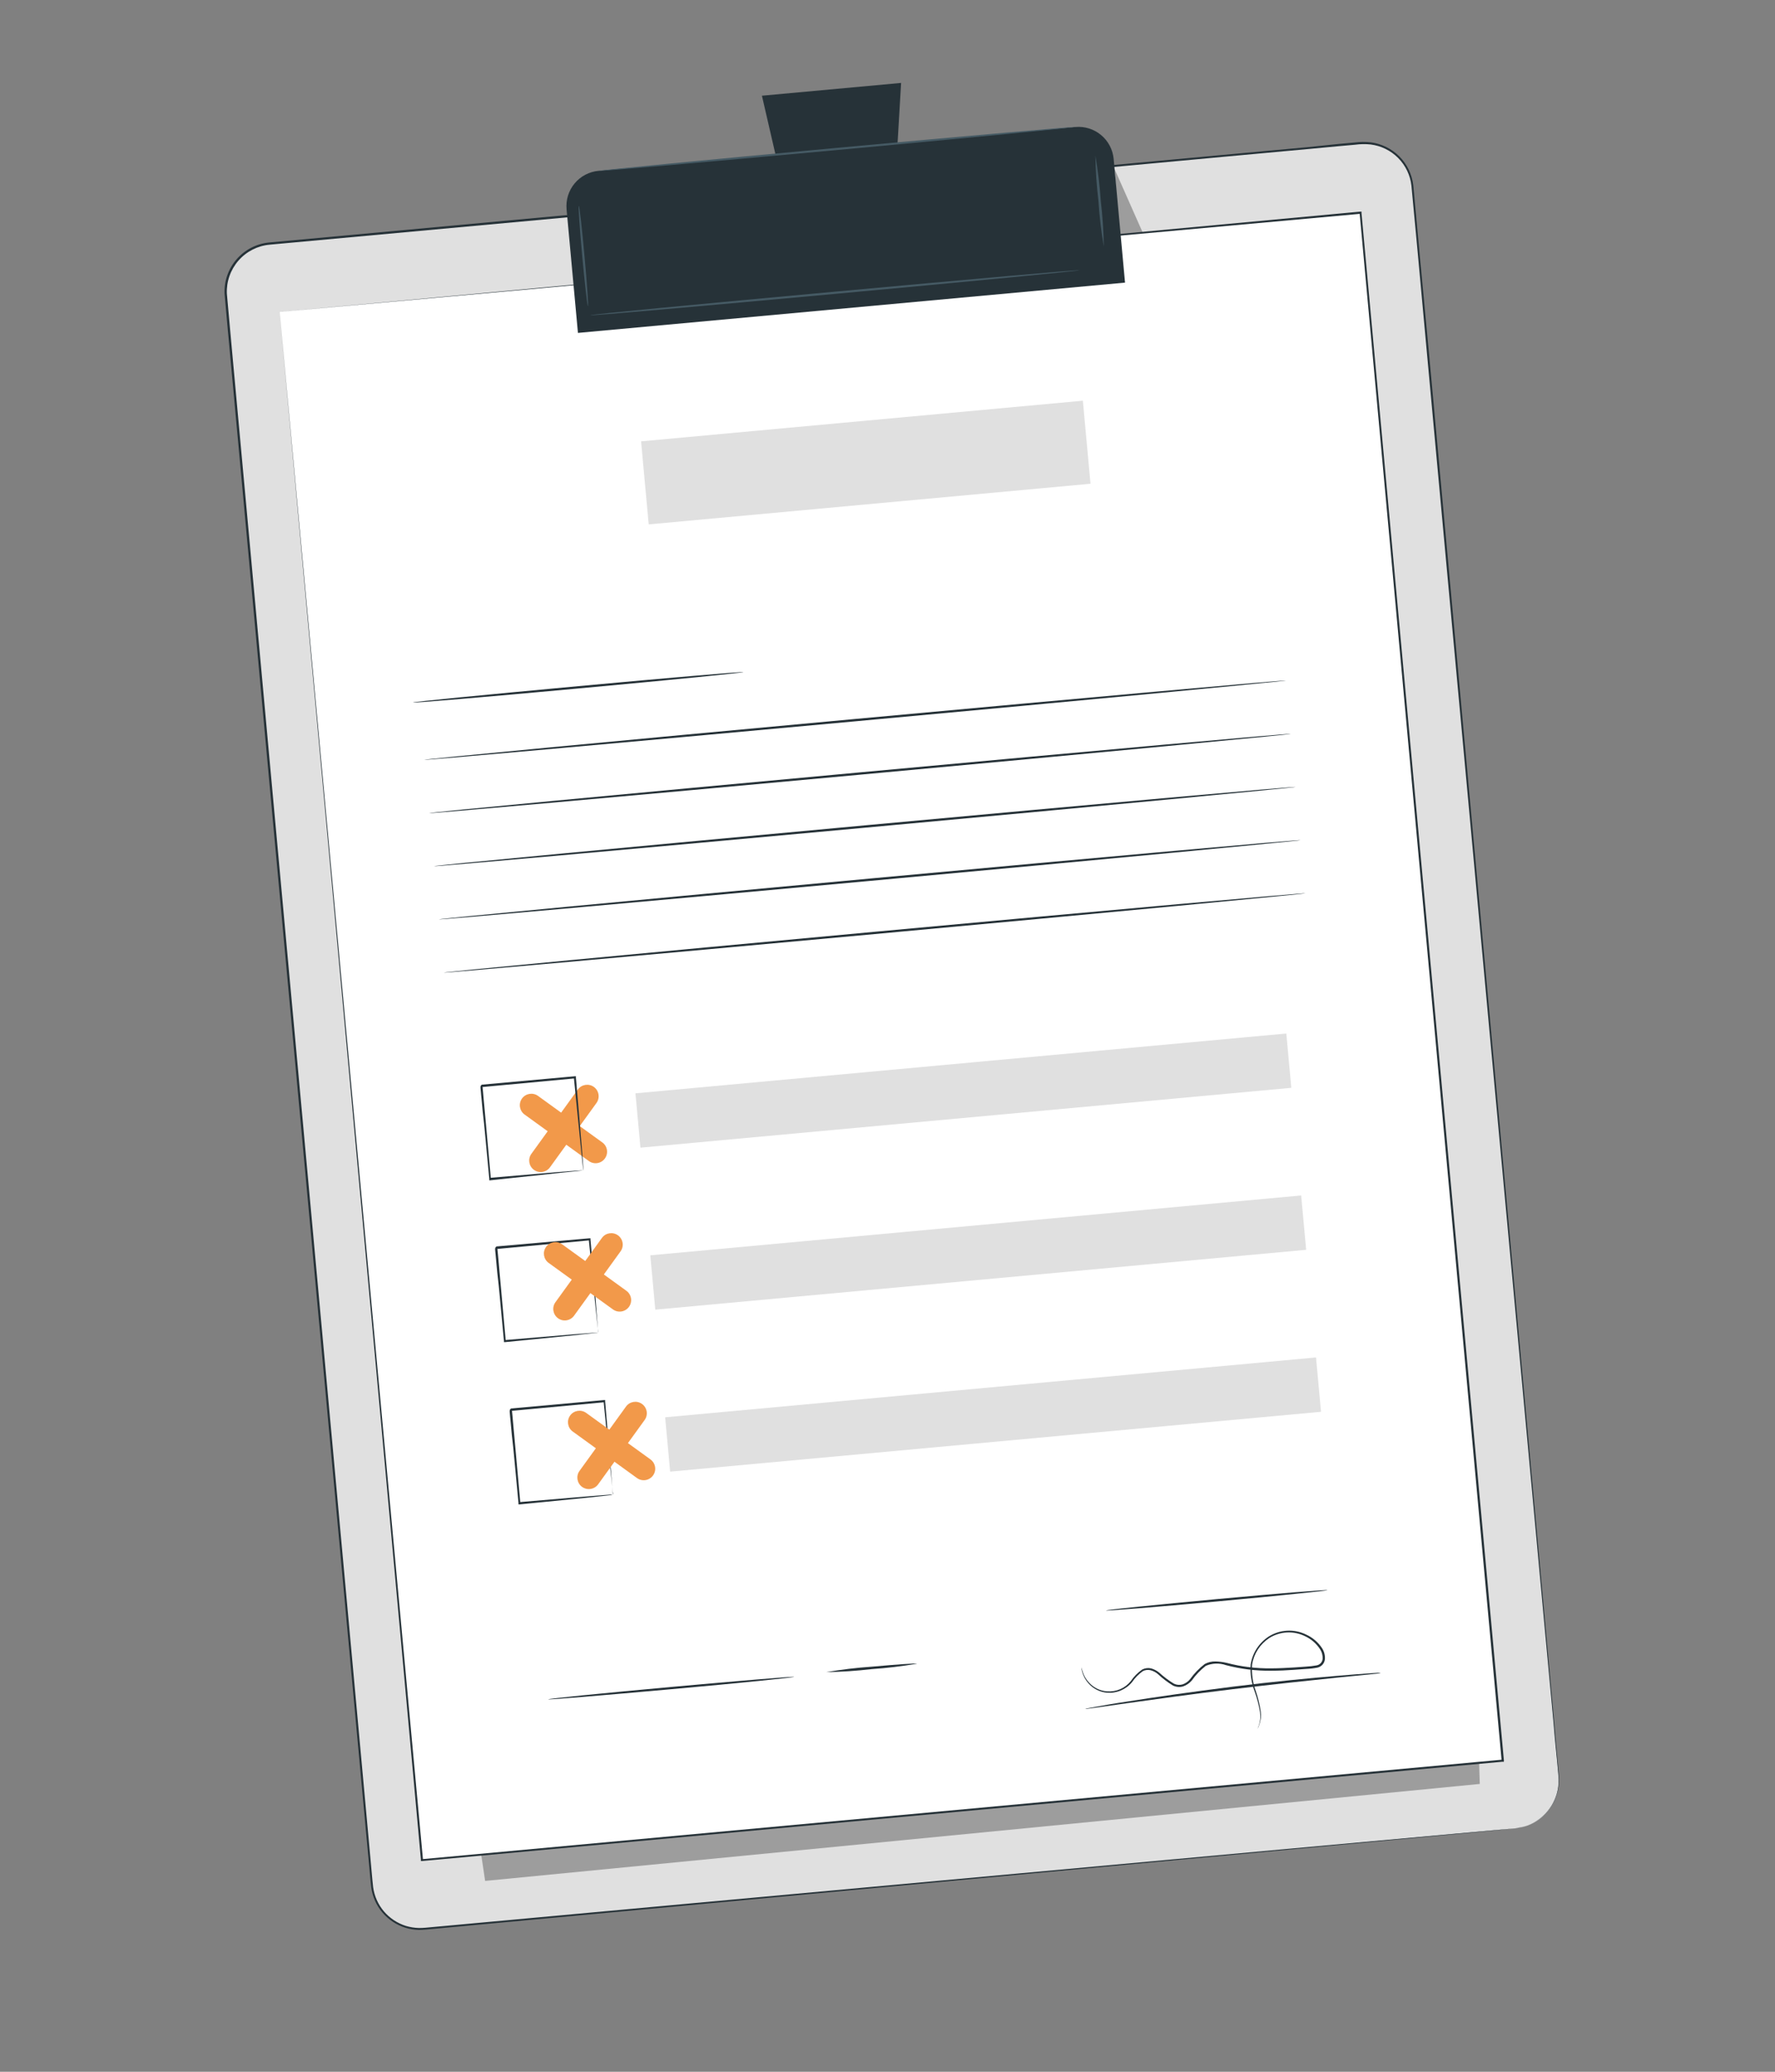 <svg width="60" height="70" viewBox="0 0 60 70" fill="none" xmlns="http://www.w3.org/2000/svg">
<rect x="0" y="0" width="60" height="70" fill="#808080" stroke="none"/>
<path d="M51.215 61.776L14.341 65.168C14.127 65.189 13.912 65.167 13.706 65.105C13.501 65.042 13.31 64.939 13.145 64.802C12.98 64.665 12.844 64.497 12.743 64.307C12.644 64.117 12.582 63.909 12.563 63.695L7.633 9.999C7.613 9.786 7.636 9.571 7.699 9.367C7.762 9.163 7.865 8.973 8.002 8.809C8.139 8.645 8.306 8.509 8.496 8.41C8.685 8.31 8.892 8.249 9.105 8.23L45.979 4.838C46.192 4.819 46.407 4.841 46.611 4.904C46.815 4.968 47.005 5.07 47.169 5.207C47.334 5.344 47.469 5.512 47.569 5.701C47.669 5.89 47.73 6.097 47.749 6.31L52.687 60.008C52.706 60.221 52.684 60.435 52.621 60.639C52.557 60.844 52.454 61.033 52.318 61.197C52.181 61.362 52.013 61.498 51.824 61.597C51.635 61.696 51.428 61.757 51.215 61.776Z" fill="#E0E0E0"/>
<path d="M51.217 61.776L51.341 61.758C51.462 61.735 51.58 61.7 51.694 61.653C51.882 61.573 52.053 61.459 52.199 61.317C52.399 61.122 52.544 60.879 52.622 60.611C52.67 60.45 52.692 60.281 52.686 60.112C52.679 59.934 52.655 59.745 52.639 59.549C52.601 59.164 52.554 58.725 52.519 58.261C52.432 57.329 52.332 56.256 52.219 55.043C51.77 50.203 51.122 43.199 50.321 34.543C49.925 30.217 49.484 25.476 49.014 20.386C48.781 17.842 48.538 15.214 48.287 12.501C48.163 11.145 48.037 9.77 47.908 8.377C47.841 7.68 47.777 6.978 47.71 6.272C47.67 5.92 47.512 5.591 47.262 5.338C47.012 5.086 46.685 4.925 46.332 4.881C46.156 4.863 45.978 4.866 45.803 4.89L45.265 4.938L44.182 5.039L41.998 5.239L37.551 5.65L28.39 6.498L9.115 8.267C8.707 8.304 8.33 8.497 8.061 8.805C7.792 9.113 7.651 9.513 7.669 9.921C7.738 10.738 7.819 11.557 7.891 12.372C8.042 14.001 8.191 15.619 8.338 17.228L9.209 26.729C9.782 32.957 10.335 38.957 10.86 44.687C11.385 50.417 11.885 55.84 12.352 60.937C12.409 61.578 12.467 62.209 12.525 62.83C12.556 63.141 12.578 63.456 12.613 63.762C12.654 64.065 12.781 64.35 12.979 64.583C13.176 64.812 13.433 64.982 13.722 65.073C13.865 65.116 14.014 65.139 14.163 65.143C14.311 65.143 14.464 65.127 14.614 65.112L16.404 64.948L23.197 64.326L43.698 62.454L49.273 61.949L50.723 61.819L51.217 61.776L50.724 61.827L49.273 61.964L43.696 62.482L23.196 64.381L16.409 65.009L14.619 65.175C14.469 65.188 14.319 65.207 14.162 65.208C14.007 65.204 13.853 65.179 13.705 65.134C13.402 65.04 13.133 64.862 12.928 64.621C12.723 64.38 12.592 64.085 12.549 63.771C12.513 63.461 12.49 63.15 12.46 62.838C12.402 62.214 12.343 61.583 12.284 60.946C11.816 55.856 11.315 50.418 10.787 44.695C10.259 38.972 9.707 32.965 9.132 26.736L8.261 17.237C8.113 15.63 7.965 14.01 7.814 12.378C7.74 11.563 7.66 10.747 7.591 9.923C7.573 9.495 7.72 9.076 8.003 8.754C8.285 8.431 8.681 8.23 9.107 8.192L28.385 6.418L37.55 5.583L41.994 5.174L44.179 4.974L45.265 4.862L45.803 4.814C45.982 4.791 46.163 4.79 46.341 4.81C46.706 4.858 47.045 5.026 47.304 5.287C47.563 5.548 47.727 5.889 47.772 6.254C47.837 6.961 47.903 7.662 47.967 8.36C48.098 9.755 48.227 11.128 48.354 12.48C48.601 15.191 48.842 17.819 49.078 20.363C49.544 25.453 49.978 30.193 50.374 34.521C51.165 43.174 51.805 50.182 52.248 55.024C52.357 56.233 52.455 57.31 52.541 58.241C52.581 58.708 52.616 59.136 52.656 59.531C52.673 59.723 52.696 59.916 52.702 60.093C52.709 60.264 52.687 60.434 52.637 60.598C52.559 60.871 52.411 61.118 52.207 61.316C52.059 61.458 51.887 61.572 51.698 61.652C51.583 61.699 51.462 61.732 51.34 61.752L51.217 61.776Z" fill="#263238"/>
<g opacity="0.3">
<path d="M16.399 63.552L50.021 60.275L49.81 53.742L48.418 49.916L15.597 58.182L16.399 63.552Z" fill="black"/>
</g>
<g opacity="0.3">
<path d="M37.679 5.719L38.653 7.917L38.753 9.03L37.892 9.11L37.679 5.719Z" fill="black"/>
</g>
<path d="M9.456 10.54L14.266 62.844L50.804 59.485L49.944 50.132L45.994 7.179L9.456 10.54Z" fill="white"/>
<path d="M20.36 38.6L18.188 37.029C18.014 36.903 17.771 36.942 17.645 37.116C17.52 37.289 17.559 37.532 17.733 37.658L19.905 39.229C20.079 39.355 20.322 39.316 20.447 39.142C20.573 38.968 20.534 38.725 20.36 38.6Z" fill="#F2994A"/>
<path d="M18.591 39.44L20.162 37.268C20.288 37.094 20.249 36.851 20.075 36.725C19.902 36.6 19.659 36.639 19.533 36.812L17.962 38.985C17.836 39.159 17.875 39.402 18.049 39.527C18.223 39.653 18.465 39.614 18.591 39.44Z" fill="#F2994A"/>
<path d="M9.455 10.54L45.995 7.149L46.025 7.153L46.021 7.185C47.36 21.721 49.029 39.86 50.837 59.489L50.831 59.529L50.794 59.524L14.259 62.881L14.225 62.877L14.229 62.841C11.409 31.957 9.483 10.853 9.453 10.542C9.482 10.861 11.439 31.963 14.299 62.85L14.259 62.818L50.795 59.454L50.76 59.496C48.958 39.871 47.292 21.733 45.959 7.194L45.993 7.223L9.455 10.54Z" fill="#263238"/>
<path d="M20.235 5.772L36.348 4.292C36.663 4.263 36.977 4.36 37.22 4.563C37.463 4.765 37.616 5.056 37.645 5.371L38.029 9.549L19.536 11.248L19.152 7.074C19.138 6.917 19.154 6.759 19.2 6.609C19.247 6.459 19.322 6.319 19.423 6.198C19.523 6.077 19.647 5.977 19.786 5.904C19.926 5.831 20.078 5.786 20.235 5.772Z" fill="#263238"/>
<path d="M30.46 2.802L25.755 3.234L26.675 7.217L30.219 6.891L30.46 2.802Z" fill="#263238"/>
<path d="M36.348 4.289C36.345 4.309 32.745 4.659 28.297 5.069C23.849 5.479 20.238 5.796 20.235 5.775C20.232 5.754 23.838 5.405 28.29 4.996C32.741 4.586 36.339 4.272 36.348 4.289Z" fill="#455A64"/>
<path d="M19.875 10.347C19.855 10.344 19.767 9.591 19.681 8.657C19.596 7.723 19.542 6.961 19.565 6.958C19.588 6.956 19.673 7.713 19.758 8.65C19.843 9.586 19.896 10.349 19.875 10.347Z" fill="#455A64"/>
<path d="M37.312 8.335C37.225 7.824 37.164 7.308 37.13 6.791C37.069 6.282 37.035 5.77 37.026 5.258C37.114 5.766 37.175 6.278 37.21 6.792C37.27 7.304 37.304 7.819 37.312 8.335Z" fill="#455A64"/>
<path d="M36.488 9.131C36.485 9.152 32.789 9.51 28.224 9.93C23.659 10.349 19.957 10.675 19.951 10.651C19.944 10.627 23.648 10.272 28.224 9.854C32.8 9.435 36.479 9.109 36.488 9.131Z" fill="#455A64"/>
<path d="M25.129 22.709C25.126 22.731 22.633 22.978 19.547 23.262C16.46 23.547 13.973 23.758 13.962 23.735C13.952 23.713 16.467 23.468 19.544 23.184C22.62 22.9 25.126 22.688 25.129 22.709Z" fill="#263238"/>
<path d="M43.469 22.992C43.466 23.015 36.951 23.633 28.907 24.372C20.864 25.111 14.338 25.694 14.337 25.673C14.335 25.652 20.853 25.032 28.9 24.293C36.948 23.554 43.468 22.971 43.469 22.992Z" fill="#263238"/>
<path d="M43.635 24.796C43.633 24.817 37.115 25.434 29.071 26.175C21.028 26.916 14.504 27.497 14.501 27.474C14.498 27.451 21.019 26.836 29.064 26.097C37.11 25.358 43.633 24.769 43.635 24.796Z" fill="#263238"/>
<path d="M43.8 26.588C43.798 26.609 37.282 27.227 29.239 27.966C21.195 28.705 14.669 29.289 14.666 29.266C14.663 29.243 21.184 28.628 29.232 27.887C37.279 27.146 43.797 26.567 43.8 26.588Z" fill="#263238"/>
<path d="M43.964 28.386C43.962 28.407 37.446 29.025 29.403 29.764C21.359 30.503 14.833 31.085 14.832 31.064C14.831 31.043 21.348 30.426 29.396 29.685C37.443 28.944 43.964 28.363 43.964 28.386Z" fill="#263238"/>
<path d="M44.13 30.181C44.127 30.203 37.61 30.821 29.567 31.56C21.523 32.299 14.995 32.883 14.998 32.863C15 32.842 21.516 32.224 29.561 31.483C37.607 30.742 44.127 30.161 44.13 30.181Z" fill="#263238"/>
<path d="M19.721 39.555C19.716 39.535 19.713 39.515 19.712 39.495L19.692 39.323C19.676 39.167 19.653 38.949 19.625 38.678C19.569 38.121 19.491 37.34 19.398 36.405L19.436 36.436L16.281 36.731C16.281 36.731 16.349 36.65 16.317 36.688L16.316 36.701L16.312 36.727L16.317 36.781L16.328 36.889L16.346 37.102C16.36 37.244 16.372 37.385 16.385 37.525C16.41 37.802 16.436 38.075 16.459 38.34C16.507 38.869 16.551 39.369 16.593 39.828L16.555 39.797L18.832 39.604L19.478 39.554L19.651 39.544L19.712 39.54C19.712 39.54 19.697 39.538 19.657 39.55L19.494 39.569L18.858 39.636L16.569 39.88L16.535 39.876L16.54 39.842L16.4 38.355C16.375 38.09 16.349 37.817 16.315 37.539C16.302 37.398 16.288 37.258 16.276 37.116C16.267 37.046 16.262 36.973 16.256 36.902L16.245 36.794L16.24 36.741L16.244 36.715L16.245 36.701L16.247 36.692C16.215 36.732 16.289 36.641 16.282 36.649L19.437 36.364L19.471 36.368L19.467 36.402L19.661 38.707C19.682 38.976 19.698 39.191 19.71 39.344C19.715 39.413 19.718 39.467 19.721 39.511C19.723 39.526 19.723 39.54 19.721 39.555Z" fill="#263238"/>
<path d="M43.481 34.92L21.48 36.941L21.649 38.777L43.65 36.755L43.481 34.92Z" fill="#E0E0E0"/>
<path d="M20.226 45.027C20.221 45.007 20.218 44.986 20.217 44.965C20.211 44.921 20.205 44.863 20.197 44.794C20.181 44.638 20.157 44.422 20.129 44.15C20.074 43.592 19.996 42.803 19.902 41.875L19.94 41.907L16.786 42.201C16.785 42.212 16.853 42.121 16.822 42.16L16.82 42.17L16.819 42.183L16.815 42.209L16.82 42.263L16.831 42.37C16.837 42.443 16.843 42.514 16.851 42.586L16.888 43.007C16.913 43.285 16.939 43.557 16.962 43.822C17.01 44.351 17.054 44.85 17.096 45.31L17.058 45.279L19.336 45.088L19.981 45.038L20.154 45.026C20.174 45.023 20.195 45.022 20.215 45.024L20.163 45.032L19.997 45.051L19.361 45.12L17.064 45.348L17.031 45.343L17.035 45.31L16.895 43.823C16.87 43.557 16.845 43.284 16.81 43.006C16.797 42.868 16.783 42.725 16.771 42.585C16.765 42.514 16.757 42.443 16.751 42.37L16.74 42.262L16.736 42.208L16.739 42.182L16.742 42.16L16.778 42.115L19.93 41.839L19.963 41.843L19.959 41.875C20.039 42.822 20.117 43.605 20.154 44.18C20.175 44.449 20.191 44.664 20.203 44.817C20.208 44.886 20.21 44.94 20.214 44.984C20.22 44.998 20.224 45.013 20.226 45.027Z" fill="#263238"/>
<path d="M43.983 40.392L21.982 42.414L22.151 44.25L44.152 42.228L43.983 40.392Z" fill="#E0E0E0"/>
<path d="M20.727 50.498C20.727 50.498 20.73 50.476 20.718 50.436C20.706 50.397 20.706 50.334 20.698 50.264C20.682 50.108 20.658 49.893 20.63 49.621C20.574 49.065 20.497 48.274 20.403 47.346L20.441 47.377L17.279 47.671C17.278 47.682 17.347 47.59 17.315 47.63L17.313 47.643L17.312 47.656L17.308 47.682L17.313 47.736L17.324 47.844C17.329 47.917 17.335 47.988 17.343 48.059L17.381 48.48C17.406 48.759 17.432 49.03 17.455 49.295L17.589 50.783L17.551 50.754L19.829 50.562L20.474 50.511L20.647 50.499C20.667 50.5 20.687 50.502 20.706 50.507L20.654 50.515L20.488 50.534L19.852 50.603L17.556 50.831L17.523 50.826L17.527 50.793C17.485 50.335 17.437 49.831 17.387 49.306C17.362 49.04 17.336 48.769 17.302 48.489C17.289 48.351 17.275 48.21 17.263 48.068C17.256 47.997 17.248 47.926 17.242 47.855L17.233 47.747L17.227 47.693L17.231 47.665L17.235 47.633C17.203 47.671 17.278 47.58 17.271 47.59L20.425 47.305L20.459 47.309L20.455 47.343L20.649 49.648C20.67 49.917 20.686 50.132 20.699 50.287C20.703 50.355 20.708 50.408 20.71 50.452C20.718 50.467 20.723 50.482 20.727 50.498Z" fill="#263238"/>
<path d="M44.485 45.865L22.484 47.887L22.653 49.723L44.654 47.701L44.485 45.865Z" fill="#E0E0E0"/>
<path d="M21.174 43.613L19.001 42.041C18.827 41.916 18.585 41.955 18.459 42.129C18.333 42.302 18.372 42.545 18.546 42.671L20.719 44.242C20.892 44.368 21.135 44.329 21.261 44.155C21.386 43.981 21.347 43.738 21.174 43.613Z" fill="#F2994A"/>
<path d="M19.405 44.454L20.976 42.281C21.102 42.108 21.063 41.865 20.889 41.739C20.715 41.614 20.472 41.653 20.347 41.826L18.775 43.999C18.65 44.172 18.689 44.415 18.863 44.541C19.036 44.667 19.279 44.628 19.405 44.454Z" fill="#F2994A"/>
<path d="M21.987 49.31L19.815 47.739C19.641 47.614 19.398 47.653 19.273 47.826C19.147 48 19.186 48.243 19.36 48.368L21.532 49.94C21.706 50.065 21.949 50.026 22.074 49.853C22.2 49.679 22.161 49.436 21.987 49.31Z" fill="#F2994A"/>
<path d="M20.219 50.152L21.79 47.979C21.916 47.805 21.877 47.563 21.703 47.437C21.529 47.311 21.287 47.35 21.161 47.524L19.59 49.697C19.464 49.87 19.503 50.113 19.677 50.239C19.851 50.364 20.093 50.325 20.219 50.152Z" fill="#F2994A"/>
<path d="M26.845 56.657C26.842 56.679 24.986 56.869 22.691 57.074C20.396 57.279 18.532 57.438 18.531 57.416C18.53 57.395 20.388 57.206 22.684 56.999C24.979 56.792 26.842 56.637 26.845 56.657Z" fill="#263238"/>
<path d="M30.995 56.212C30.488 56.3 29.977 56.361 29.463 56.396C28.954 56.455 28.442 56.489 27.93 56.498C28.436 56.41 28.947 56.349 29.46 56.314C30.304 56.238 30.994 56.191 30.995 56.212Z" fill="#263238"/>
<path d="M44.871 53.726C44.868 53.747 43.198 53.92 41.133 54.109C39.068 54.299 37.39 54.435 37.389 54.414C37.388 54.393 39.059 54.222 41.126 54.031C43.194 53.84 44.87 53.705 44.871 53.726Z" fill="#263238"/>
<path d="M42.504 58.424C42.504 58.424 42.528 58.376 42.559 58.281C42.602 58.14 42.613 57.992 42.592 57.846C42.554 57.615 42.495 57.388 42.417 57.168C42.303 56.874 42.254 56.56 42.275 56.245C42.304 56.054 42.372 55.871 42.476 55.708C42.581 55.545 42.718 55.406 42.879 55.299C43.067 55.179 43.282 55.11 43.505 55.098C43.727 55.085 43.949 55.13 44.15 55.228C44.37 55.327 44.558 55.488 44.691 55.691C44.761 55.8 44.794 55.929 44.786 56.058C44.779 56.128 44.751 56.193 44.704 56.245C44.657 56.297 44.595 56.332 44.527 56.346C44.4 56.37 44.271 56.385 44.141 56.39L43.757 56.418C43.5 56.437 43.24 56.449 42.974 56.449C42.458 56.457 41.943 56.394 41.444 56.262C41.221 56.184 40.976 56.191 40.759 56.285C40.578 56.426 40.418 56.593 40.285 56.781C40.207 56.871 40.106 56.94 39.993 56.979C39.879 57.013 39.756 57.002 39.649 56.95C39.468 56.84 39.298 56.711 39.144 56.566C39.071 56.503 38.986 56.458 38.893 56.433C38.806 56.412 38.714 56.422 38.634 56.462C38.49 56.564 38.365 56.691 38.265 56.837C38.163 56.96 38.032 57.056 37.885 57.118C37.737 57.18 37.577 57.205 37.418 57.192C37.177 57.171 36.953 57.058 36.793 56.876C36.693 56.764 36.619 56.63 36.579 56.484C36.565 56.434 36.557 56.383 36.555 56.331C36.555 56.331 36.566 56.383 36.595 56.48C36.639 56.62 36.714 56.748 36.815 56.854C36.972 57.026 37.188 57.131 37.419 57.148C37.572 57.16 37.724 57.135 37.865 57.074C38.005 57.014 38.128 56.92 38.224 56.801C38.327 56.648 38.458 56.516 38.609 56.41C38.702 56.362 38.808 56.348 38.91 56.371C39.011 56.399 39.104 56.448 39.184 56.514C39.337 56.654 39.503 56.779 39.68 56.887C39.772 56.932 39.877 56.941 39.975 56.912C40.077 56.877 40.166 56.814 40.232 56.73C40.37 56.538 40.535 56.367 40.723 56.223C40.836 56.162 40.963 56.133 41.091 56.137C41.217 56.14 41.343 56.156 41.465 56.185C41.959 56.315 42.468 56.377 42.979 56.37C43.241 56.369 43.499 56.355 43.756 56.339L44.14 56.312C44.263 56.305 44.385 56.291 44.506 56.269C44.559 56.26 44.608 56.233 44.645 56.193C44.682 56.153 44.704 56.102 44.709 56.048C44.715 55.935 44.686 55.823 44.625 55.728C44.5 55.533 44.322 55.379 44.112 55.282C43.923 55.189 43.712 55.146 43.502 55.157C43.291 55.168 43.086 55.232 42.907 55.344C42.753 55.445 42.621 55.577 42.52 55.731C42.42 55.886 42.353 56.06 42.324 56.242C42.302 56.549 42.346 56.857 42.452 57.146C42.528 57.369 42.583 57.599 42.616 57.832C42.635 57.981 42.618 58.133 42.569 58.275C42.553 58.327 42.532 58.377 42.504 58.424Z" fill="#263238"/>
<path d="M46.675 56.527C46.642 56.535 46.608 56.541 46.574 56.544L46.282 56.575L45.207 56.682C44.302 56.775 43.05 56.907 41.67 57.074C40.29 57.241 39.042 57.414 38.142 57.541L37.074 57.693L36.782 57.732C36.748 57.738 36.714 57.741 36.68 57.742C36.712 57.729 36.746 57.721 36.78 57.717L37.068 57.664C37.319 57.618 37.683 57.553 38.132 57.487C39.034 57.344 40.279 57.164 41.662 56.99C43.045 56.816 44.295 56.699 45.204 56.623C45.657 56.584 46.026 56.556 46.28 56.539L46.573 56.521C46.608 56.52 46.642 56.522 46.675 56.527Z" fill="#263238"/>
<path d="M36.604 13.539L21.67 14.912L21.928 17.718L36.862 16.345L36.604 13.539Z" fill="#E0E0E0"/>
</svg>
